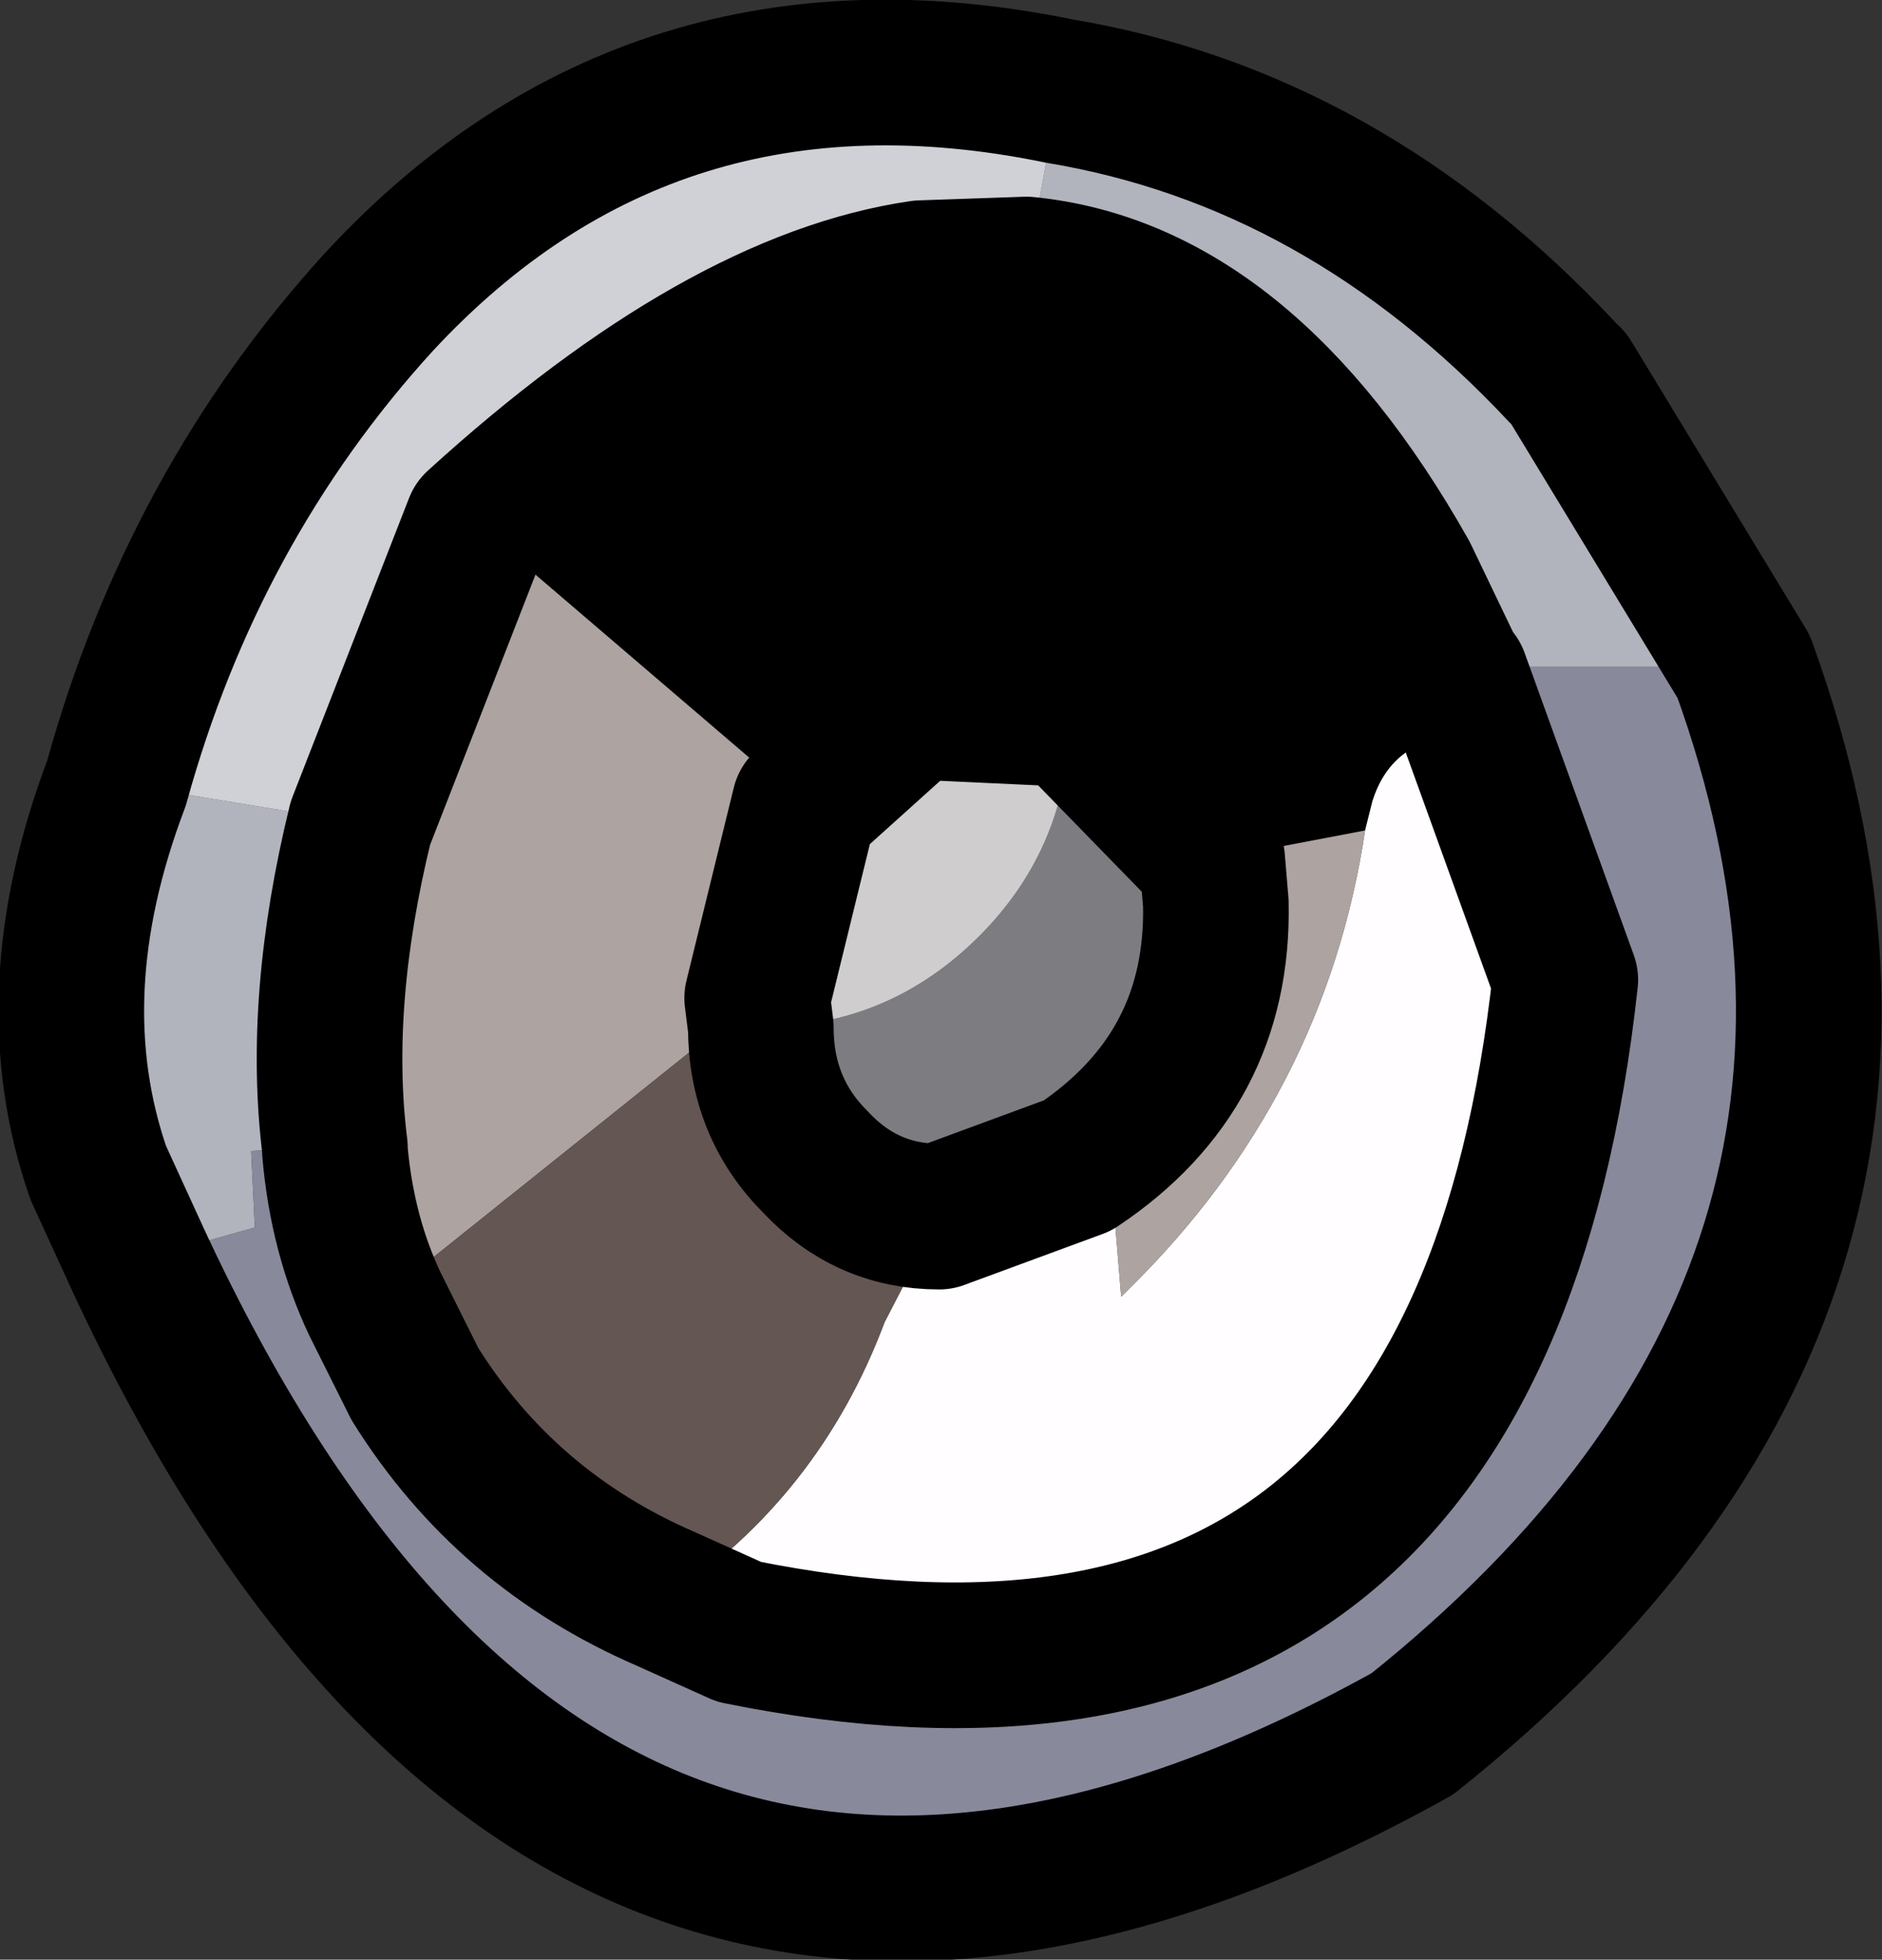 <?xml version="1.0" encoding="UTF-8" standalone="no"?>
<svg xmlns:xlink="http://www.w3.org/1999/xlink" height="26.9px" width="25.85px" xmlns="http://www.w3.org/2000/svg">
  <rect width="100%" height="100%" fill="#333333" stroke="none"/>
  <g transform="matrix(1.0, 0.0, 0.0, 1.0, 12.9, 13.45)">
    <use height="26.9" transform="matrix(1.0, 0.0, 0.0, 1.0, -12.9, -13.45)" width="25.85" xlink:href="#shape0"/>
  </g>
  <defs>
    <g id="shape0" transform="matrix(1.0, 0.0, 0.0, 1.0, 12.9, 13.45)">
      <path d="M8.55 -8.35 L8.45 -8.3 8.65 -8.25 11.05 -4.3 7.0 -4.3 6.4 -5.55 Q4.2 -9.45 1.2 -9.75 L1.65 -12.2 Q5.55 -11.55 8.55 -8.35 M-11.0 3.85 L-11.55 2.65 Q-12.4 0.2 -11.3 -2.7 L-7.95 -2.15 Q-8.55 0.3 -8.3 2.3 L-8.55 2.3 -9.45 2.35 -9.4 3.4 -11.0 3.85" fill="#b1b4bd" fill-rule="evenodd" stroke="none"/>
      <path d="M-11.3 -2.7 Q-10.25 -6.5 -7.7 -9.3 -3.95 -13.35 1.65 -12.2 L1.2 -9.75 -0.25 -9.7 Q-3.0 -9.3 -6.35 -6.25 L-7.95 -2.15 -11.3 -2.7" fill="#d0d1d6" fill-rule="evenodd" stroke="none"/>
      <path d="M-6.35 -6.25 Q-3.0 -9.3 -0.25 -9.7 L1.2 -9.75 Q4.2 -9.45 6.4 -5.55 L7.0 -4.3 7.1 -4.15 Q6.95 -3.8 7.05 -3.35 6.2 -3.25 5.95 -2.45 L5.85 -2.05 3.75 -1.65 1.8 -3.65 -0.35 -3.75 -1.85 -2.4 -6.35 -6.25" fill="#000000" fill-rule="evenodd" stroke="none"/>
      <path d="M11.05 -4.3 Q14.15 4.25 6.5 10.35 -5.0 16.75 -11.0 3.85 L-9.4 3.4 -9.45 2.35 -8.55 2.3 -8.3 2.35 Q-8.2 3.5 -7.75 4.45 L-7.2 5.55 Q-5.95 7.55 -3.75 8.5 L-2.75 8.95 Q7.4 11.0 8.6 0.0 L7.1 -4.15 7.0 -4.3 11.05 -4.3" fill="#88899b" fill-rule="evenodd" stroke="none"/>
      <path d="M5.85 -2.05 L5.95 -2.45 Q6.2 -3.25 7.05 -3.35 6.95 -3.8 7.1 -4.15 L8.6 0.0 Q7.4 11.0 -2.75 8.95 L-3.75 8.5 Q-1.65 7.1 -0.75 4.7 L0.0 3.25 1.9 2.55 2.4 3.15 2.5 4.35 2.6 4.25 Q5.3 1.6 5.85 -2.05" fill="#fffdff" fill-rule="evenodd" stroke="none"/>
      <path d="M1.8 -3.65 L3.75 -1.65 3.8 -1.05 Q3.85 1.25 1.9 2.55 L0.0 3.25 Q-1.0 3.25 -1.7 2.5 -2.45 1.75 -2.45 0.65 -0.7 0.65 0.55 -0.6 1.8 -1.85 1.8 -3.65" fill="#7d7c81" fill-rule="evenodd" stroke="none"/>
      <path d="M-1.85 -2.4 L-0.35 -3.75 1.8 -3.65 Q1.8 -1.85 0.55 -0.6 -0.7 0.65 -2.45 0.65 L-2.5 0.25 -1.85 -2.4" fill="#cfcdce" fill-rule="evenodd" stroke="none"/>
      <path d="M-6.35 -6.25 L-1.85 -2.4 -2.5 0.25 -7.75 4.45 Q-8.2 3.5 -8.3 2.35 L-8.3 2.3 Q-8.55 0.3 -7.95 -2.15 L-6.35 -6.25 M3.75 -1.65 L5.85 -2.05 Q5.3 1.6 2.6 4.25 L2.5 4.35 2.4 3.15 1.9 2.55 Q3.85 1.25 3.8 -1.05 L3.75 -1.65 M-8.55 2.3 L-8.3 2.3 -8.3 2.35 -8.55 2.3" fill="#ada3a1" fill-rule="evenodd" stroke="none"/>
      <path d="M-2.5 0.25 L-2.45 0.65 Q-2.45 1.75 -1.7 2.5 -1.0 3.25 0.0 3.25 L-0.75 4.7 Q-1.65 7.1 -3.75 8.5 -5.95 7.55 -7.2 5.55 L-7.75 4.45 -2.5 0.25" fill="#645653" fill-rule="evenodd" stroke="none"/>
      <path d="M8.65 -8.25 L11.05 -4.3 Q14.15 4.25 6.5 10.35 -5.0 16.75 -11.0 3.85 L-11.55 2.65 Q-12.4 0.2 -11.3 -2.7 -10.25 -6.5 -7.7 -9.3 -3.95 -13.35 1.65 -12.2 5.55 -11.55 8.55 -8.35 M1.2 -9.75 L-0.25 -9.7 Q-3.0 -9.3 -6.35 -6.25 M-1.85 -2.4 L-0.35 -3.75 1.8 -3.65 3.75 -1.65 M7.0 -4.3 L6.4 -5.55 Q4.2 -9.45 1.2 -9.75 M1.9 2.55 Q3.85 1.25 3.8 -1.05 L3.75 -1.65 M-2.5 0.25 L-2.45 0.65 M-1.85 -2.4 L-2.5 0.25 M-7.75 4.45 L-7.2 5.55 Q-5.95 7.55 -3.75 8.5 L-2.75 8.95 Q7.4 11.0 8.6 0.0 L7.1 -4.15 M0.0 3.25 Q-1.0 3.25 -1.7 2.5 -2.45 1.75 -2.45 0.65 M1.9 2.55 L0.0 3.25 M-8.3 2.3 Q-8.55 0.3 -7.95 -2.15 L-6.35 -6.25 M-8.3 2.35 L-8.3 2.3 M-7.75 4.45 Q-8.2 3.5 -8.3 2.35" fill="none" stroke="#000000" stroke-linecap="round" stroke-linejoin="round" stroke-width="2.0"/>
    </g>
  </defs>
</svg>
